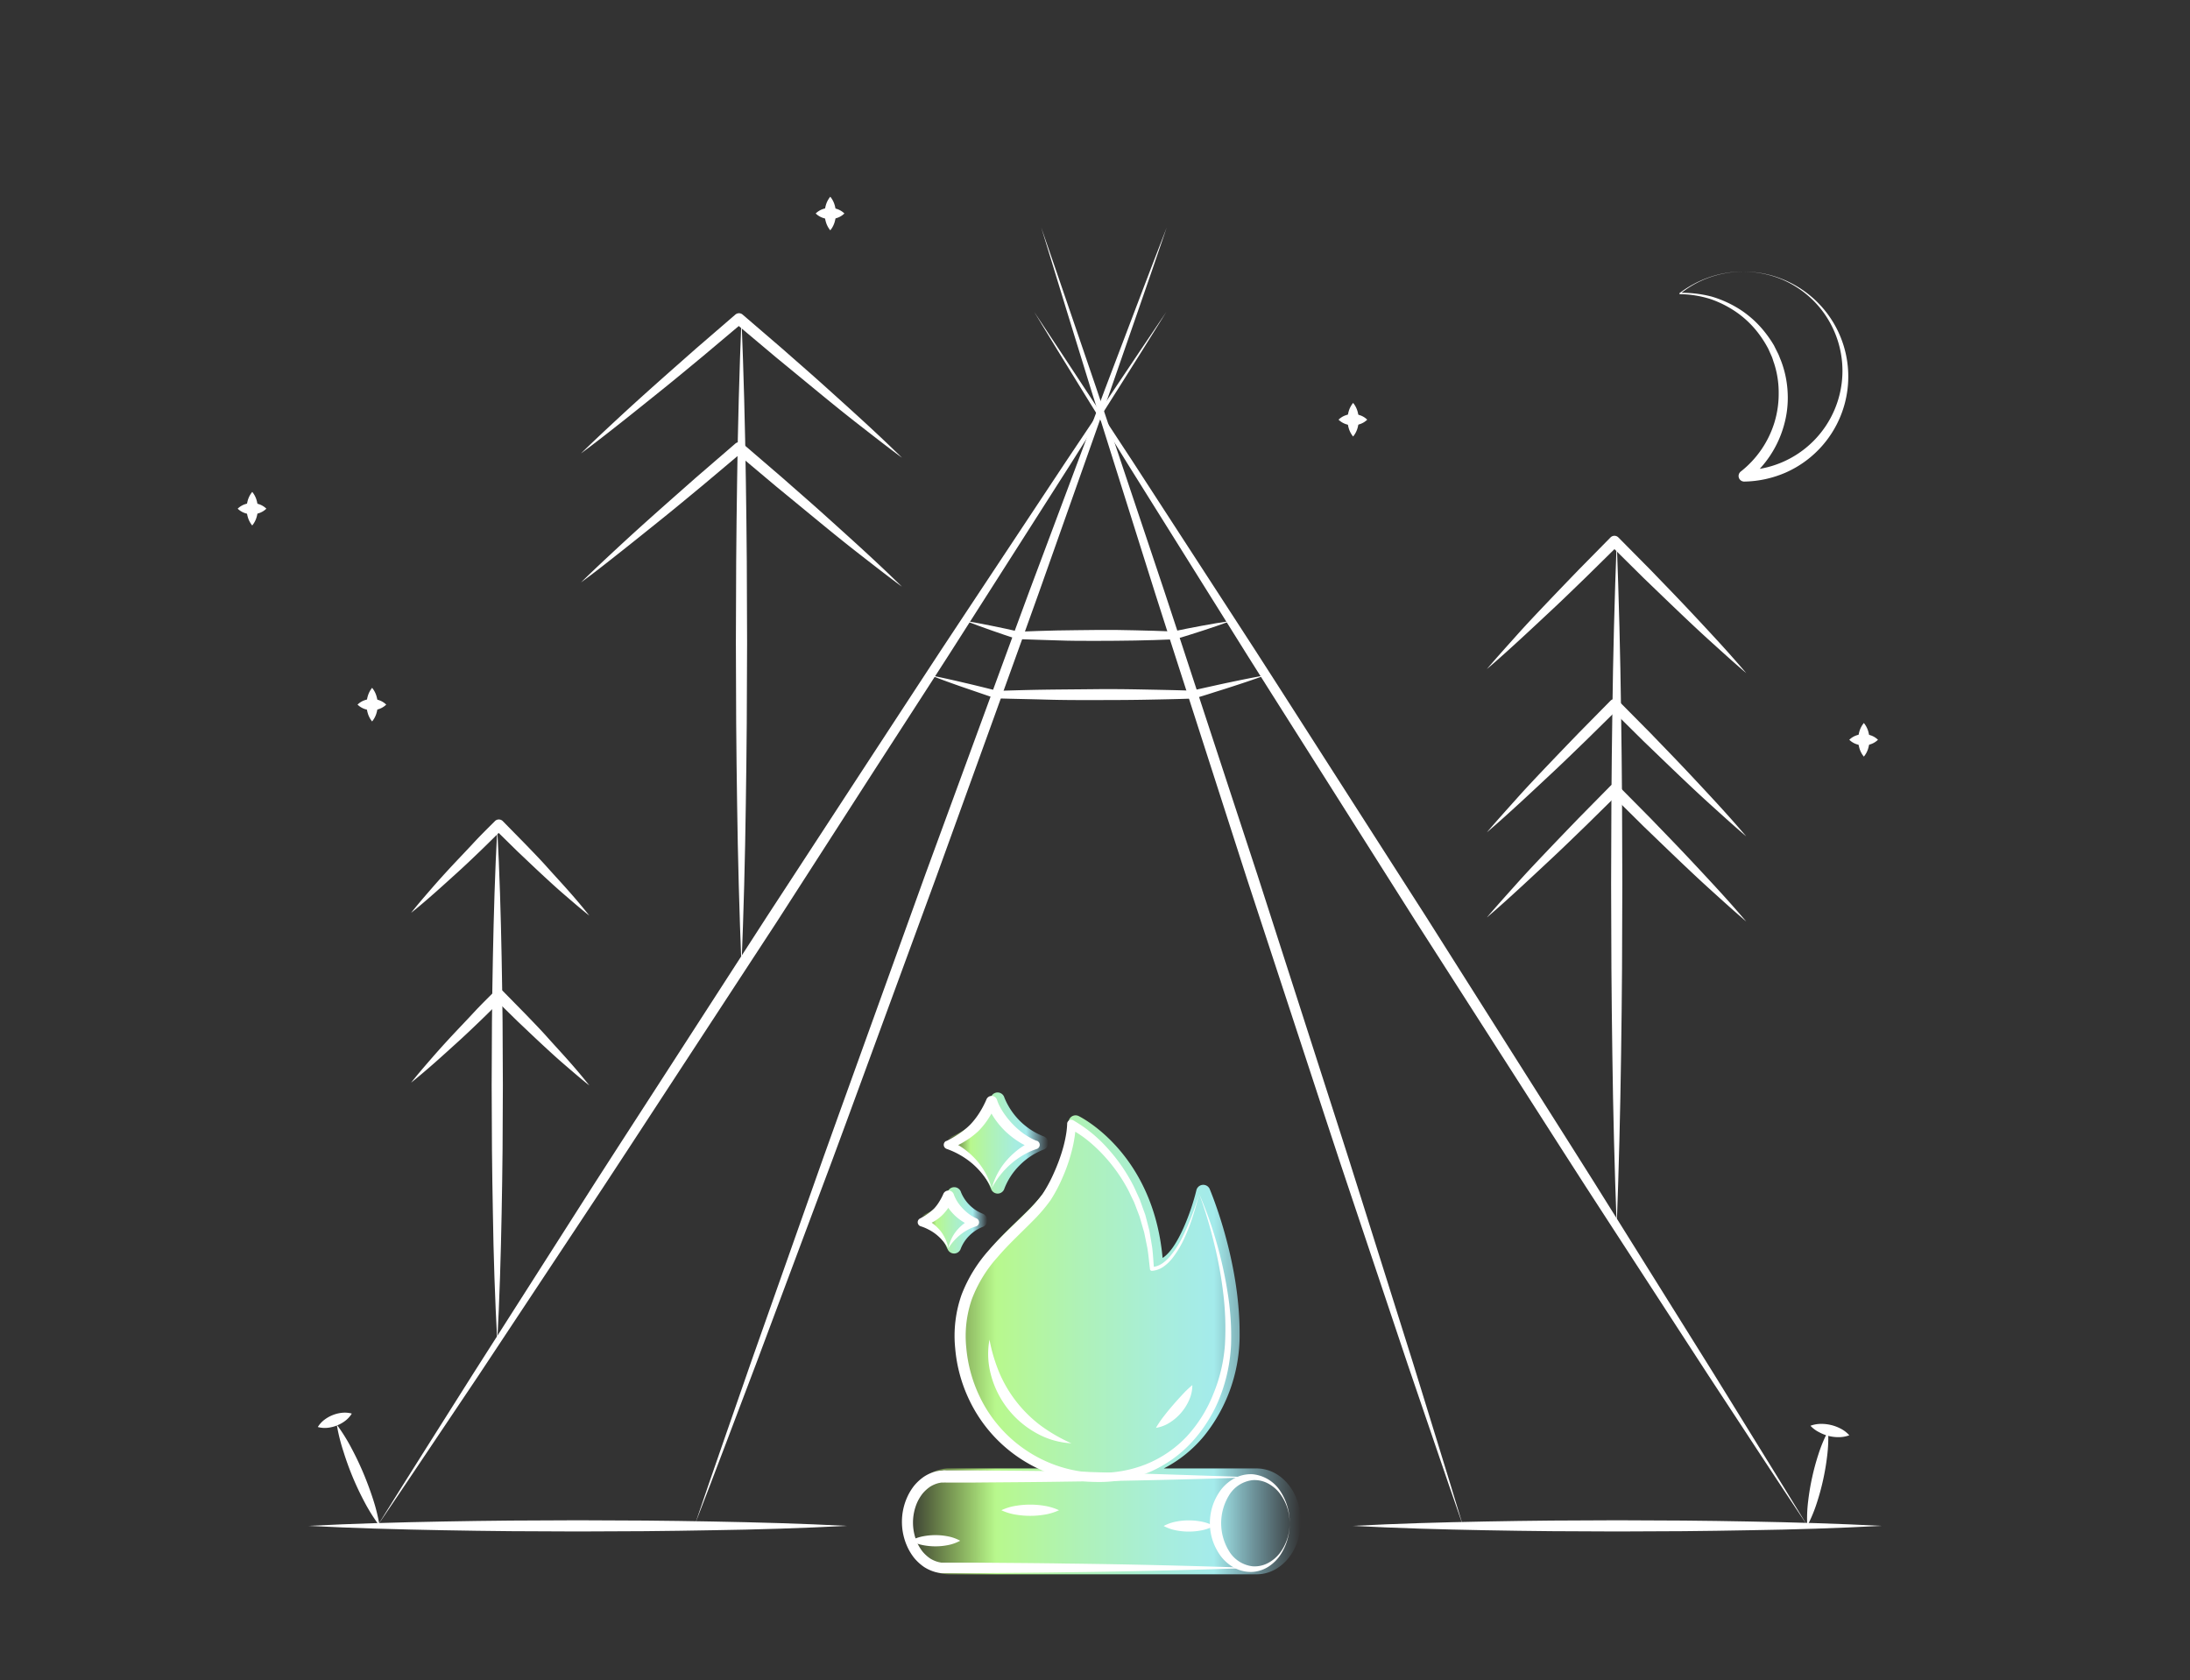 <svg id="Ebene_1" data-name="Ebene 1" xmlns="http://www.w3.org/2000/svg" xmlns:xlink="http://www.w3.org/1999/xlink" viewBox="0 0 586.54 450.04"><rect x="0" y="0" width="586.54" height="450.04" fill="#333333" stroke="none"/><defs><style>.cls-1{fill:#fff;}.cls-2{fill:url(#Unbenannter_Verlauf_27);}.cls-3{fill:url(#Unbenannter_Verlauf_27-2);}.cls-4{fill:url(#Unbenannter_Verlauf_27-3);}</style><linearGradient id="Unbenannter_Verlauf_27" x1="242.33" y1="360.23" x2="348.4" y2="360.23" gradientUnits="userSpaceOnUse"><stop offset="0" stop-color="#c2ff5a" stop-opacity="0"/><stop offset="0.23" stop-color="#b8f88d"/><stop offset="0.44" stop-color="#aff2b7"/><stop offset="0.66" stop-color="#a7eddd"/><stop offset="0.78" stop-color="#a4ebeb"/><stop offset="0.88" stop-color="#a2e9f7" stop-opacity="0.53"/><stop offset="1" stop-color="#a0e8ff" stop-opacity="0"/></linearGradient><linearGradient id="Unbenannter_Verlauf_27-2" x1="253.65" y1="306.14" x2="280.77" y2="306.14" xlink:href="#Unbenannter_Verlauf_27"/><linearGradient id="Unbenannter_Verlauf_27-3" x1="246.67" y1="326.88" x2="264.42" y2="326.88" xlink:href="#Unbenannter_Verlauf_27"/></defs><title>hub</title><path class="cls-1" d="M133.18,222.13c.62,11.43.95,22.86,1.17,34.29.14,5.72.17,11.43.25,17.15l.08,17.15-.08,17.15c-.08,5.72-.11,11.43-.25,17.15-.22,11.43-.55,22.86-1.17,34.29-.62-11.43-1-22.86-1.17-34.29-.14-5.72-.17-11.43-.25-17.15l-.08-17.15.08-17.15c.08-5.72.11-11.43.25-17.15C132.24,245,132.56,233.56,133.18,222.13Z"/><path class="cls-1" d="M198.59,258.73q-.87-21.67-1.17-43.33c-.14-7.22-.17-14.44-.25-21.67l-.08-21.67.08-21.67c.08-7.22.11-14.44.25-21.67q.29-21.67,1.17-43.33.87,21.67,1.17,43.33c.14,7.22.17,14.44.25,21.67l.08,21.67L200,193.73c-.08,7.22-.11,14.44-.25,21.67Q199.46,237.06,198.59,258.73Z"/><path class="cls-1" d="M433,328.4q-.87-22.92-1.17-45.85c-.14-7.64-.17-15.28-.25-22.92l-.08-22.92.08-22.92c.08-7.64.11-15.28.25-22.92q.29-22.92,1.17-45.85.87,22.92,1.17,45.85c.14,7.64.17,15.28.25,22.92l.08,22.92-.08,22.92c-.08,7.64-.11,15.28-.25,22.92Q433.85,305.48,433,328.4Z"/><path class="cls-1" d="M110.1,290c1.73-2.19,3.55-4.29,5.37-6.39s3.68-4.16,5.57-6.19,3.8-4,5.7-6.06,3.88-4,5.82-5.94a1.48,1.48,0,0,1,2.09,0h0l6,6.11c2,2.08,4,4.12,5.89,6.24s3.86,4.23,5.76,6.38,3.76,4.33,5.54,6.6c-2.26-1.78-4.42-3.67-6.6-5.54s-4.28-3.81-6.38-5.76-4.16-3.93-6.24-5.89l-6.11-6h2.11c-2,1.94-3.94,3.9-5.94,5.82s-4,3.84-6.06,5.7-4.11,3.74-6.19,5.57S112.29,288.24,110.1,290Z"/><path class="cls-1" d="M110.1,244.51c1.73-2.19,3.55-4.29,5.37-6.39s3.68-4.16,5.57-6.19,3.8-4,5.7-6.06,3.88-4,5.82-5.94a1.48,1.48,0,0,1,2.09,0h0l6,6.11c2,2.08,4,4.12,5.89,6.24s3.86,4.23,5.76,6.38,3.76,4.33,5.54,6.6c-2.26-1.78-4.42-3.67-6.6-5.54s-4.28-3.81-6.38-5.76-4.16-3.93-6.24-5.89l-6.11-6h2.11c-2,1.94-3.94,3.9-5.94,5.82s-4,3.84-6.06,5.7-4.11,3.74-6.19,5.57S112.29,242.78,110.1,244.51Z"/><path class="cls-1" d="M155.61,156c3.32-3.25,6.71-6.41,10.11-9.56s6.84-6.26,10.3-9.34,6.94-6.14,10.41-9.21l10.52-9.08a1.49,1.49,0,0,1,1.94,0l10.87,9.35c3.58,3.17,7.2,6.29,10.75,9.49s7.11,6.4,10.63,9.63,7,6.51,10.43,9.87c-3.86-2.84-7.62-5.79-11.4-8.73s-7.49-5.95-11.2-9-7.38-6.08-11.08-9.11l-11-9.25h1.94l-10.63,8.95c-3.57,2.95-7.13,5.92-10.74,8.82s-7.22,5.81-10.86,8.69S159.34,153.28,155.61,156Z"/><path class="cls-1" d="M155.61,121.45c3.32-3.25,6.71-6.41,10.11-9.56s6.84-6.26,10.3-9.34,6.94-6.14,10.41-9.21l10.52-9.08a1.49,1.49,0,0,1,1.94,0l10.87,9.35c3.58,3.17,7.2,6.29,10.75,9.49s7.11,6.4,10.63,9.63,7,6.51,10.43,9.87c-3.86-2.84-7.62-5.79-11.4-8.73s-7.49-5.95-11.2-9-7.38-6.08-11.08-9.11l-11-9.25h1.94l-10.63,8.95c-3.57,2.95-7.13,5.92-10.74,8.82s-7.22,5.81-10.86,8.69S159.34,118.69,155.61,121.45Z"/><path class="cls-1" d="M398.22,179.22c2.62-3.08,5.33-6.07,8-9.06s5.47-5.94,8.25-8.86,5.58-5.83,8.38-8.73l8.49-8.62a1.48,1.48,0,0,1,2.1,0l0,0,8.78,8.87c2.88,3,5.81,6,8.65,9s5.7,6.07,8.52,9.13,5.6,6.17,8.3,9.35c-3.18-2.7-6.26-5.51-9.35-8.3s-6.12-5.65-9.13-8.52-6-5.77-9-8.65l-8.87-8.78h2.11l-8.62,8.49c-2.9,2.8-5.78,5.62-8.73,8.38s-5.89,5.52-8.86,8.25S401.3,176.6,398.22,179.22Z"/><path class="cls-1" d="M398.22,222.95c2.62-3.08,5.33-6.07,8-9.06s5.47-5.94,8.25-8.86,5.58-5.83,8.38-8.73l8.49-8.62a1.48,1.48,0,0,1,2.1,0l0,0,8.78,8.87c2.88,3,5.81,6,8.65,9s5.7,6.07,8.52,9.13,5.6,6.17,8.3,9.35c-3.18-2.7-6.26-5.51-9.35-8.3s-6.12-5.65-9.13-8.52-6-5.77-9-8.65l-8.87-8.78h2.11l-8.62,8.49c-2.9,2.8-5.78,5.62-8.73,8.38s-5.89,5.52-8.86,8.25S401.3,220.33,398.22,222.95Z"/><path class="cls-1" d="M398.22,245.75c2.62-3.08,5.33-6.07,8-9.06s5.47-5.94,8.25-8.86,5.58-5.83,8.38-8.73l8.49-8.62a1.48,1.48,0,0,1,2.1,0l0,0,8.78,8.87c2.88,3,5.81,6,8.65,9s5.7,6.07,8.52,9.13,5.6,6.17,8.3,9.35c-3.18-2.7-6.26-5.51-9.35-8.3s-6.12-5.65-9.13-8.52-6-5.77-9-8.65l-8.87-8.78h2.11l-8.62,8.49c-2.9,2.8-5.78,5.62-8.73,8.38s-5.89,5.52-8.86,8.25S401.3,243.13,398.22,245.75Z"/><path class="cls-1" d="M466.84,72.75a27.36,27.36,0,0,0-8.92,1.54A26.23,26.23,0,0,0,450,78.71l-.1-.28a31.85,31.85,0,0,1,8.49,1,29.49,29.49,0,0,1,7.83,3.6,27.58,27.58,0,0,1,6.4,5.87,30.9,30.9,0,0,1,2.49,3.61l1,2c.35.65.56,1.35.85,2a27.49,27.49,0,0,1,1.82,8.63,26.87,26.87,0,0,1-1,8.82,28.49,28.49,0,0,1-9.77,14.68l-.94-2.68A26.63,26.63,0,0,0,486,80.85a26.89,26.89,0,0,0-8.73-6A27.49,27.49,0,0,0,466.84,72.75Zm0,0a28.11,28.11,0,0,1,11.32,53.87,29,29,0,0,1-11,2.37,1.5,1.5,0,0,1-1.52-1.47,1.51,1.51,0,0,1,.58-1.21,26.71,26.71,0,0,0,9-13.08,26.36,26.36,0,0,0,1.16-8,25.3,25.3,0,0,0-1.26-8c-.24-.64-.39-1.32-.69-1.93l-.84-1.88a29.29,29.29,0,0,0-2.17-3.51,26.27,26.27,0,0,0-5.81-5.9,28.62,28.62,0,0,0-7.39-3.87,28.12,28.12,0,0,0-8.3-1.35h0a.16.16,0,0,1-.09-.28,28.67,28.67,0,0,1,8-4.26A27.4,27.4,0,0,1,466.84,72.75Z"/><path class="cls-1" d="M499.19,193.66a6.27,6.27,0,0,1,1.18,2.25,8,8,0,0,1,.32,2.25,7.84,7.84,0,0,1-.32,2.25,6.21,6.21,0,0,1-1.18,2.25A6.21,6.21,0,0,1,498,200.4a7.84,7.84,0,0,1-.32-2.25,8,8,0,0,1,.32-2.25A6.27,6.27,0,0,1,499.19,193.66Z"/><path class="cls-1" d="M495.29,198.15a5.14,5.14,0,0,1,1.92-1.18,5.92,5.92,0,0,1,1.92-.32,5.81,5.81,0,0,1,1.92.32,5.09,5.09,0,0,1,1.92,1.18,5.09,5.09,0,0,1-1.92,1.18,5.81,5.81,0,0,1-1.92.32,5.92,5.92,0,0,1-1.92-.32A5.14,5.14,0,0,1,495.29,198.15Z"/><path class="cls-1" d="M99.66,184.24a6.27,6.27,0,0,1,1.18,2.25,8,8,0,0,1,.32,2.25,7.84,7.84,0,0,1-.32,2.25,6.21,6.21,0,0,1-1.18,2.25A6.21,6.21,0,0,1,98.49,191a7.84,7.84,0,0,1-.32-2.25,8,8,0,0,1,.32-2.25A6.27,6.27,0,0,1,99.66,184.24Z"/><path class="cls-1" d="M95.76,188.73a5.14,5.14,0,0,1,1.92-1.18,5.91,5.91,0,0,1,1.92-.32,5.81,5.81,0,0,1,1.92.32,5.09,5.09,0,0,1,1.92,1.18,5.09,5.09,0,0,1-1.92,1.18,5.81,5.81,0,0,1-1.92.32,5.92,5.92,0,0,1-1.92-.32A5.14,5.14,0,0,1,95.76,188.73Z"/><path class="cls-1" d="M67.56,131.76A6.27,6.27,0,0,1,68.73,134a8,8,0,0,1,.32,2.25,7.84,7.84,0,0,1-.32,2.25,6.21,6.21,0,0,1-1.18,2.25,6.21,6.21,0,0,1-1.18-2.25,7.84,7.84,0,0,1-.32-2.25,8,8,0,0,1,.32-2.25A6.27,6.27,0,0,1,67.56,131.76Z"/><path class="cls-1" d="M63.66,136.25a5.14,5.14,0,0,1,1.92-1.18,5.92,5.92,0,0,1,1.92-.32,5.81,5.81,0,0,1,1.92.32,5.09,5.09,0,0,1,1.92,1.18,5.09,5.09,0,0,1-1.92,1.18,5.81,5.81,0,0,1-1.92.32,5.92,5.92,0,0,1-1.92-.32A5.14,5.14,0,0,1,63.66,136.25Z"/><path class="cls-1" d="M222.37,52.69a6.27,6.27,0,0,1,1.18,2.25,8,8,0,0,1,.32,2.25,7.84,7.84,0,0,1-.32,2.25,6.21,6.21,0,0,1-1.18,2.25,6.21,6.21,0,0,1-1.18-2.25,7.84,7.84,0,0,1-.32-2.25,8,8,0,0,1,.32-2.25A6.27,6.27,0,0,1,222.37,52.69Z"/><path class="cls-1" d="M218.47,57.18A5.14,5.14,0,0,1,220.39,56a5.92,5.92,0,0,1,1.92-.32,5.81,5.81,0,0,1,1.92.32,5.09,5.09,0,0,1,1.92,1.18,5.09,5.09,0,0,1-1.92,1.18,5.81,5.81,0,0,1-1.92.32,5.92,5.92,0,0,1-1.92-.32A5.14,5.14,0,0,1,218.47,57.18Z"/><path class="cls-1" d="M362.4,107.92a6.27,6.27,0,0,1,1.18,2.25,8,8,0,0,1,.32,2.25,7.84,7.84,0,0,1-.32,2.25,6.21,6.21,0,0,1-1.18,2.25,6.21,6.21,0,0,1-1.18-2.25,7.84,7.84,0,0,1-.32-2.25,8,8,0,0,1,.32-2.25A6.27,6.27,0,0,1,362.4,107.92Z"/><path class="cls-1" d="M358.5,112.41a5.14,5.14,0,0,1,1.92-1.18,5.92,5.92,0,0,1,1.92-.32,5.81,5.81,0,0,1,1.92.32,5.09,5.09,0,0,1,1.92,1.18,5.09,5.09,0,0,1-1.92,1.18,5.81,5.81,0,0,1-1.92.32,5.92,5.92,0,0,1-1.92-.32A5.14,5.14,0,0,1,358.5,112.41Z"/><path class="cls-2" d="M336.58,393.33H311.69a34.41,34.41,0,0,0,10.74-8.64A43,43,0,0,0,332,357.08c0-19.71-7.71-37.81-8-38.57a1.89,1.89,0,0,0-3.58.31c-1.26,5.28-4.89,15.53-9.05,18.12-2.53-27.92-21.63-37.57-22.47-38a1.89,1.89,0,0,0-2.72,1.73c0,.07,0,7-5.3,16.72-1.72,3.16-4.92,6.24-8.3,9.51-7.22,7-16.2,15.65-16.2,30.33a39.46,39.46,0,0,0,22.38,36.09H254.15c-6.52,0-11.82,6.36-11.82,14.18s5.3,14.18,11.82,14.18h82.43c6.52,0,11.82-6.36,11.82-14.18S343.1,393.33,336.58,393.33Z"/><path class="cls-3" d="M254.92,307.93a19.11,19.11,0,0,1,6.35,4.16,19.37,19.37,0,0,1,4.16,6.36,1.89,1.89,0,0,0,1.78,1.26h0a1.89,1.89,0,0,0,1.78-1.31,17.82,17.82,0,0,1,4.14-6.31,18.17,18.17,0,0,1,6.31-4.14,1.89,1.89,0,0,0-.06-3.62A18.68,18.68,0,0,1,269,294a1.89,1.89,0,0,0-3.57-.2,18.58,18.58,0,0,1-10.63,10.63,1.89,1.89,0,0,0,.09,3.54Z"/><path class="cls-4" d="M253.76,334.5a1.89,1.89,0,0,0,1.78,1.26h0a1.89,1.89,0,0,0,1.78-1.31,10.06,10.06,0,0,1,2.3-3.48,10.18,10.18,0,0,1,3.48-2.3,1.9,1.9,0,0,0,0-3.61,10.48,10.48,0,0,1-5.71-5.69,1.89,1.89,0,0,0-3.57-.2,10.37,10.37,0,0,1-6,6,1.89,1.89,0,0,0,.08,3.53,10.39,10.39,0,0,1,5.84,5.84Z"/><path class="cls-1" d="M345.41,408a15.29,15.29,0,0,1-2.39,8.34,11.11,11.11,0,0,1-3.15,3.2,9,9,0,0,1-4.39,1.5,9.23,9.23,0,0,1-4.69-1,11.34,11.34,0,0,1-3.72-3.08,14.87,14.87,0,0,1,0-18,11.27,11.27,0,0,1,3.72-3.08,9.21,9.21,0,0,1,4.69-1,10,10,0,0,1,7.54,4.71A15.3,15.3,0,0,1,345.41,408Zm0,0a13.12,13.12,0,0,0-2.73-8.09,9.77,9.77,0,0,0-3.26-2.66,7.69,7.69,0,0,0-3.94-.79,8.5,8.5,0,0,0-6.32,4.08,14.27,14.27,0,0,0,0,14.91,8.49,8.49,0,0,0,6.33,4.09,7.69,7.69,0,0,0,3.95-.79,9.75,9.75,0,0,0,3.26-2.66A13.13,13.13,0,0,0,345.41,408Z"/><path class="cls-1" d="M335.48,395.69q-25,.87-50,1.17c-8.33.14-16.65.17-25,.25l-6.25,0h-.78a7,7,0,0,0-.72,0c-.21,0-.43,0-.64,0l-.63.12a7.9,7.9,0,0,0-2.36,1,10.13,10.13,0,0,0-2,1.82,11.73,11.73,0,0,0-1.43,2.34,13.5,13.5,0,0,0,0,10.88,11.72,11.72,0,0,0,1.43,2.34,10.13,10.13,0,0,0,2,1.82,7.89,7.89,0,0,0,2.36,1l.63.12c.21,0,.43,0,.64,0a7,7,0,0,0,.72,0h.78l6.25,0c8.33.08,16.65.11,25,.25q25,.29,50,1.17-25,.87-50,1.17c-8.33.14-16.65.17-25,.25l-6.25,0h-.78c-.26,0-.51,0-.84,0s-.61,0-.92-.07l-.9-.17a10.8,10.8,0,0,1-3.33-1.45,13,13,0,0,1-2.62-2.4,14.66,14.66,0,0,1-1.83-3,16.12,16.12,0,0,1,0-13.36,14.68,14.68,0,0,1,1.83-3,13,13,0,0,1,2.62-2.4,10.81,10.81,0,0,1,3.32-1.45l.9-.17c.3,0,.61,0,.92-.07s.58,0,.84,0h.78l6.25,0c8.33.08,16.65.11,25,.25Q310.5,394.82,335.48,395.69Z"/><path class="cls-1" d="M243.88,412.69a11.34,11.34,0,0,1,3.32-1.18,17.09,17.09,0,0,1,3.32-.32,16.79,16.79,0,0,1,3.32.32,11.21,11.21,0,0,1,3.32,1.18,11.21,11.21,0,0,1-3.32,1.18,16.79,16.79,0,0,1-3.32.32,17.09,17.09,0,0,1-3.32-.32A11.34,11.34,0,0,1,243.88,412.69Z"/><path class="cls-1" d="M283.63,404.52a14.68,14.68,0,0,1-3.86,1.18,23.05,23.05,0,0,1-3.86.32,22.64,22.64,0,0,1-3.86-.32,14.51,14.51,0,0,1-3.86-1.18,14.51,14.51,0,0,1,3.86-1.18,22.64,22.64,0,0,1,3.86-.32,23.05,23.05,0,0,1,3.86.32A14.68,14.68,0,0,1,283.63,404.52Z"/><path class="cls-1" d="M325.11,408.74a11.57,11.57,0,0,1-3.36,1.18,17.49,17.49,0,0,1-3.36.32,17.18,17.18,0,0,1-3.36-.32,11.43,11.43,0,0,1-3.36-1.18,11.43,11.43,0,0,1,3.36-1.18,17.18,17.18,0,0,1,3.36-.32,17.49,17.49,0,0,1,3.36.32A11.57,11.57,0,0,1,325.11,408.74Z"/><path class="cls-1" d="M321.14,319.73a102,102,0,0,1,4.66,13,109.49,109.49,0,0,1,3,13.56,72,72,0,0,1,.91,13.92A44.19,44.19,0,0,1,326.81,374,38.75,38.75,0,0,1,319.45,386a33.24,33.24,0,0,1-11.55,8.29,35,35,0,0,1-14,2.66,37.74,37.74,0,0,1-14-2.76,38.74,38.74,0,0,1-20.36-19.32,39.78,39.78,0,0,1-3.72-13.79,33.22,33.22,0,0,1,1.7-14.25A38.63,38.63,0,0,1,265,334.7c3.1-3.56,6.61-6.66,9.82-9.87a41.18,41.18,0,0,0,4.4-5,39.23,39.23,0,0,0,3.14-5.87,47.23,47.23,0,0,0,2.31-6.32c.31-1.07.56-2.16.76-3.26a22,22,0,0,0,.38-3.22V301a1.09,1.09,0,0,1,1.12-1.06,1.11,1.11,0,0,1,.51.14,37,37,0,0,1,9.23,7.53,45.84,45.84,0,0,1,6.72,9.67c.47.86.83,1.78,1.25,2.66l.61,1.34.5,1.38c.32.92.67,1.84,1,2.77l.74,2.84.36,1.42.24,1.44.48,2.89c.25,1.93.33,3.88.5,5.82l-.54-.49c1.88,0,3.59-1.37,4.88-2.89a26,26,0,0,0,3.32-5.16A66.24,66.24,0,0,0,321.14,319.73Zm0,0c-.46,2-1,4-1.65,6a50.74,50.74,0,0,1-2.25,5.84A26.69,26.69,0,0,1,314,337a11.17,11.17,0,0,1-2.33,2.24,6.16,6.16,0,0,1-3.14,1.16A.51.51,0,0,1,308,340v0c-.24-1.9-.39-3.81-.7-5.69l-.57-2.8-.29-1.4-.4-1.37-.79-2.74c-.31-.89-.67-1.77-1-2.66l-.51-1.33-.62-1.28c-.42-.85-.8-1.72-1.26-2.54a43.94,43.94,0,0,0-6.65-9.12,40.61,40.61,0,0,0-4.15-3.81,31.31,31.31,0,0,0-4.61-3l1.63-1a23.48,23.48,0,0,1-.33,3.66c-.19,1.18-.43,2.35-.74,3.49a45.41,45.41,0,0,1-2.31,6.71,41.36,41.36,0,0,1-3.32,6.34,43.67,43.67,0,0,1-4.63,5.43c-3.28,3.34-6.66,6.41-9.58,9.84a35.76,35.76,0,0,0-6.89,11.28,30.25,30.25,0,0,0-1.48,13,38,38,0,0,0,3.44,12.77,36,36,0,0,0,18.75,18,35,35,0,0,0,13,2.71,32.57,32.57,0,0,0,13-2.31,30.87,30.87,0,0,0,10.9-7.47A36.7,36.7,0,0,0,325,373.28a42.45,42.45,0,0,0,3.07-13.14,77.77,77.77,0,0,0-.45-13.67,108.62,108.62,0,0,0-2.48-13.54A115.47,115.47,0,0,0,321.14,319.73Z"/><path class="cls-1" d="M286.95,386.59a21.37,21.37,0,0,1-9.37-2.72,25.1,25.1,0,0,1-12.09-15.3,21.45,21.45,0,0,1-.48-9.75,44.75,44.75,0,0,0,2.69,9,34.81,34.81,0,0,0,11.13,14.1A43.77,43.77,0,0,0,286.95,386.59Z"/><path class="cls-1" d="M319.34,371a9.73,9.73,0,0,1-.86,4,13.6,13.6,0,0,1-5.12,6,9.67,9.67,0,0,1-3.77,1.46,27.07,27.07,0,0,1,2.2-3.22c.76-1,1.52-1.9,2.3-2.81s1.58-1.8,2.42-2.7A27.88,27.88,0,0,1,319.34,371Z"/><path class="cls-1" d="M265.62,318.28a23.2,23.2,0,0,0-2.3-3.54,21.38,21.38,0,0,0-2.83-3,21.84,21.84,0,0,0-6.93-4,1.15,1.15,0,0,1-.15-2.13l.1,0a30.3,30.3,0,0,0,3.47-2,18.66,18.66,0,0,0,3-2.51,20.25,20.25,0,0,0,2.38-3.11,24.89,24.89,0,0,0,1.84-3.51,1.5,1.5,0,0,1,2.82.12v0a12.07,12.07,0,0,0,.71,1.69,18.08,18.08,0,0,0,1,1.7,22.15,22.15,0,0,0,2.48,3.09,21,21,0,0,0,3,2.61,19.42,19.42,0,0,0,1.68,1.05,12.58,12.58,0,0,0,1.7.82l.12,0a1.16,1.16,0,0,1-.07,2.2,18.25,18.25,0,0,0-3.59,1.64,20.83,20.83,0,0,0-3.31,2.37,22,22,0,0,0-2.85,3A20.76,20.76,0,0,0,265.62,318.28Zm0,0a18.68,18.68,0,0,1,4.08-7.58,21.91,21.91,0,0,1,3.27-3,18.12,18.12,0,0,1,4-2.22l0,2.24a16,16,0,0,1-4.19-1.94,23.67,23.67,0,0,1-3.55-2.79,22.53,22.53,0,0,1-2.91-3.47,21,21,0,0,1-1.18-2,13.56,13.56,0,0,1-1-2.22l2.83.16a27.56,27.56,0,0,1-2.15,4A20.27,20.27,0,0,1,262,303a21.37,21.37,0,0,1-3.62,2.72,24.06,24.06,0,0,1-4,2l-.05-2.18a19.68,19.68,0,0,1,3.91,2.23,21.24,21.24,0,0,1,3.29,3A19.43,19.43,0,0,1,265.62,318.28Z"/><path class="cls-1" d="M254,334.34a15.73,15.73,0,0,0-1.51-2,13,13,0,0,0-1.76-1.69,12.05,12.05,0,0,0-2-1.29,12.23,12.23,0,0,0-2.11-.89,1.13,1.13,0,0,1-.23-2.09l.18-.09a19,19,0,0,0,2-1.22,11.71,11.71,0,0,0,1.7-1.46,11.47,11.47,0,0,0,1.32-1.79,14.87,14.87,0,0,0,1.05-2,1.5,1.5,0,0,1,2.82.12v0a6.92,6.92,0,0,0,.38.9,10.65,10.65,0,0,0,.55,1,12.59,12.59,0,0,0,1.39,1.78,13.44,13.44,0,0,0,1.69,1.52,11,11,0,0,0,1.85,1.12l.23.1a1.14,1.14,0,0,1-.19,2.14,10.68,10.68,0,0,0-2.08.87,12.23,12.23,0,0,0-2,1.3,13.38,13.38,0,0,0-1.78,1.68A13.84,13.84,0,0,0,254,334.34Zm0,0a10.67,10.67,0,0,1,2.24-4.75,13.3,13.3,0,0,1,2-1.9,10.74,10.74,0,0,1,2.44-1.45l0,2.24a10,10,0,0,1-2.68-1.17,13.62,13.62,0,0,1-2.24-1.71,14.2,14.2,0,0,1-1.84-2.15,12.8,12.8,0,0,1-.74-1.24,8.67,8.67,0,0,1-.61-1.44l2.83.16a16.59,16.59,0,0,1-1.34,2.47,12.91,12.91,0,0,1-1.81,2.2,12.31,12.31,0,0,1-2.29,1.67,14.61,14.61,0,0,1-2.51,1.16l-.05-2.18a11.56,11.56,0,0,1,2.4,1.45,13,13,0,0,1,2,1.89A11.06,11.06,0,0,1,254,334.34Z"/><path class="cls-1" d="M101.08,408.71c8.52-13.73,17.21-27.36,25.8-41l26.07-40.87c8.65-13.65,17.49-27.18,26.24-40.76l26.3-40.72L232,204.75c8.87-13.51,17.64-27.08,26.59-40.53l26.77-40.41c9-13.41,17.94-26.88,27-40.24-8.52,13.73-17.2,27.36-25.8,41l-26.07,40.87c-8.65,13.65-17.49,27.17-26.24,40.76L208,247l-26.53,40.57c-8.86,13.51-17.64,27.08-26.6,40.53l-26.77,40.42C119.09,381.88,110.16,395.35,101.08,408.71Z"/><path class="cls-1" d="M277,83.57c8.91,13.37,17.67,26.84,26.5,40.25l26.24,40.42c8.78,13.45,17.38,27,26.07,40.53l26,40.57L407.54,286c8.57,13.59,17.23,27.11,25.71,40.76l25.53,40.87c8.42,13.68,16.92,27.31,25.27,41-8.92-13.36-17.67-26.83-26.51-40.25L431.3,328c-8.78-13.45-17.38-27-26.06-40.53l-26-40.57-25.77-40.72c-8.57-13.58-17.23-27.11-25.71-40.76L302.23,124.6C293.81,110.92,285.3,97.3,277,83.57Z"/><path class="cls-1" d="M362.34,408.71c11.8-.62,23.59-.95,35.39-1.17,5.9-.14,11.8-.17,17.7-.25l17.7-.08,17.7.08c5.9.08,11.8.11,17.7.25,11.8.22,23.59.55,35.39,1.17-11.8.62-23.59,1-35.39,1.17-5.9.14-11.8.17-17.7.25l-17.7.08-17.7-.08c-5.9-.08-11.8-.11-17.7-.25C385.93,409.66,374.14,409.33,362.34,408.71Z"/><path class="cls-1" d="M82.64,408.71c12-.62,24.06-.95,36.09-1.17,6-.14,12-.17,18-.25l18-.08,18,.08c6,.08,12,.11,18,.25,12,.22,24.06.55,36.09,1.17-12,.62-24.06,1-36.09,1.17-6,.14-12,.17-18,.25l-18,.08-18-.08c-6-.08-12-.11-18-.25C106.7,409.66,94.67,409.33,82.64,408.71Z"/><path class="cls-1" d="M489.62,383.31a38.41,38.41,0,0,1-.25,6.6,64.81,64.81,0,0,1-1.08,6.42,63.67,63.67,0,0,1-1.71,6.28,37.9,37.9,0,0,1-2.55,6.1,37.9,37.9,0,0,1,.24-6.6,63.67,63.67,0,0,1,1.08-6.42,64.8,64.8,0,0,1,1.71-6.28A38.4,38.4,0,0,1,489.62,383.31Z"/><path class="cls-1" d="M484.89,381.9a8.07,8.07,0,0,1,2.88-.51,11.23,11.23,0,0,1,2.68.32,11,11,0,0,1,2.52.95,8,8,0,0,1,2.32,1.78,8,8,0,0,1-2.88.51,11,11,0,0,1-2.68-.33,11.22,11.22,0,0,1-2.52-1A8.07,8.07,0,0,1,484.89,381.9Z"/><path class="cls-1" d="M90.2,381.6a48.77,48.77,0,0,1,3.95,6.33q1.74,3.26,3.17,6.66t2.57,6.91a48.13,48.13,0,0,1,1.78,7.24,48.13,48.13,0,0,1-4-6.33q-1.74-3.26-3.16-6.66T92,388.84A48.77,48.77,0,0,1,90.2,381.6Z"/><path class="cls-1" d="M85.12,382.23a7.07,7.07,0,0,1,1.84-2,9.43,9.43,0,0,1,2.16-1.2,9.26,9.26,0,0,1,2.39-.6,7,7,0,0,1,2.71.2,7,7,0,0,1-1.84,2,9.26,9.26,0,0,1-2.16,1.2,9.43,9.43,0,0,1-2.39.6A7.07,7.07,0,0,1,85.12,382.23Z"/><path class="cls-1" d="M186.21,408.07c4.94-14.58,10.06-29.09,15.09-43.64l15.38-43.53c5.09-14.52,10.38-29,15.57-43.46L247.91,234l15.9-43.34c5.33-14.44,10.54-28.92,16-43.32L296,104.09c5.49-14.38,10.89-28.79,16.47-43.14-4.94,14.58-10.06,29.09-15.08,43.64L282,148.12c-5.09,14.53-10.39,29-15.58,43.46L250.72,235l-15.9,43.34c-5.32,14.44-10.55,28.91-16,43.32l-16.17,43.25C197.18,379.3,191.79,393.72,186.21,408.07Z"/><path class="cls-1" d="M391.84,408.74c-5-14.39-9.87-28.83-14.81-43.25l-14.52-43.34c-4.88-14.44-9.55-28.94-14.32-43.41l-14.25-43.43-14-43.51c-4.64-14.51-9.39-29-13.92-43.54l-13.72-43.6c-4.47-14.57-9-29.1-13.42-43.7,5,14.39,9.88,28.83,14.82,43.25l14.52,43.34c4.88,14.43,9.55,28.94,14.32,43.41l14.25,43.43,14,43.52c4.64,14.51,9.38,29,13.92,43.54L378.42,365C382.89,379.6,387.46,394.14,391.84,408.74Z"/><path class="cls-1" d="M258.63,166.32q3.62.61,7.2,1.35c2.39.47,4.76,1,7.14,1.54l-.28,0c3.47-.14,6.95-.27,10.42-.34s6.95-.08,10.42-.13,6.95,0,10.42.09,6.95.16,10.42.32l-.27,0c2.57-.54,5.16-1.05,7.75-1.53s5.19-.93,7.81-1.3c-2.48.92-5,1.77-7.48,2.58s-5,1.6-7.54,2.35l-.17,0h-.1c-3.47.16-6.95.25-10.42.32s-6.95.08-10.42.09-6.95,0-10.42-.13-6.95-.19-10.42-.34h-.09l-.18,0c-2.31-.78-4.63-1.52-6.92-2.35S260.9,167.22,258.63,166.32Z"/><path class="cls-1" d="M249.17,180.87q4.55.93,9.05,2c3,.69,6,1.45,9,2.19l-.29,0c4.38-.14,8.76-.27,13.14-.33s8.76-.08,13.14-.13,8.76,0,13.14.09,8.76.16,13.14.32l-.28,0c1.63-.39,3.27-.75,4.9-1.11s3.27-.73,4.91-1.07c3.28-.69,6.57-1.36,9.88-1.95-3.16,1.14-6.35,2.2-9.54,3.23-1.59.53-3.19,1-4.79,1.52s-3.2,1-4.8,1.48l-.21,0h-.07c-4.38.16-8.76.24-13.14.32s-8.76.08-13.14.09-8.76,0-13.14-.13-8.76-.19-13.14-.33h-.08a.77.77,0,0,1-.21,0c-2.92-1-5.86-2-8.76-3S252.06,182,249.17,180.87Z"/></svg>